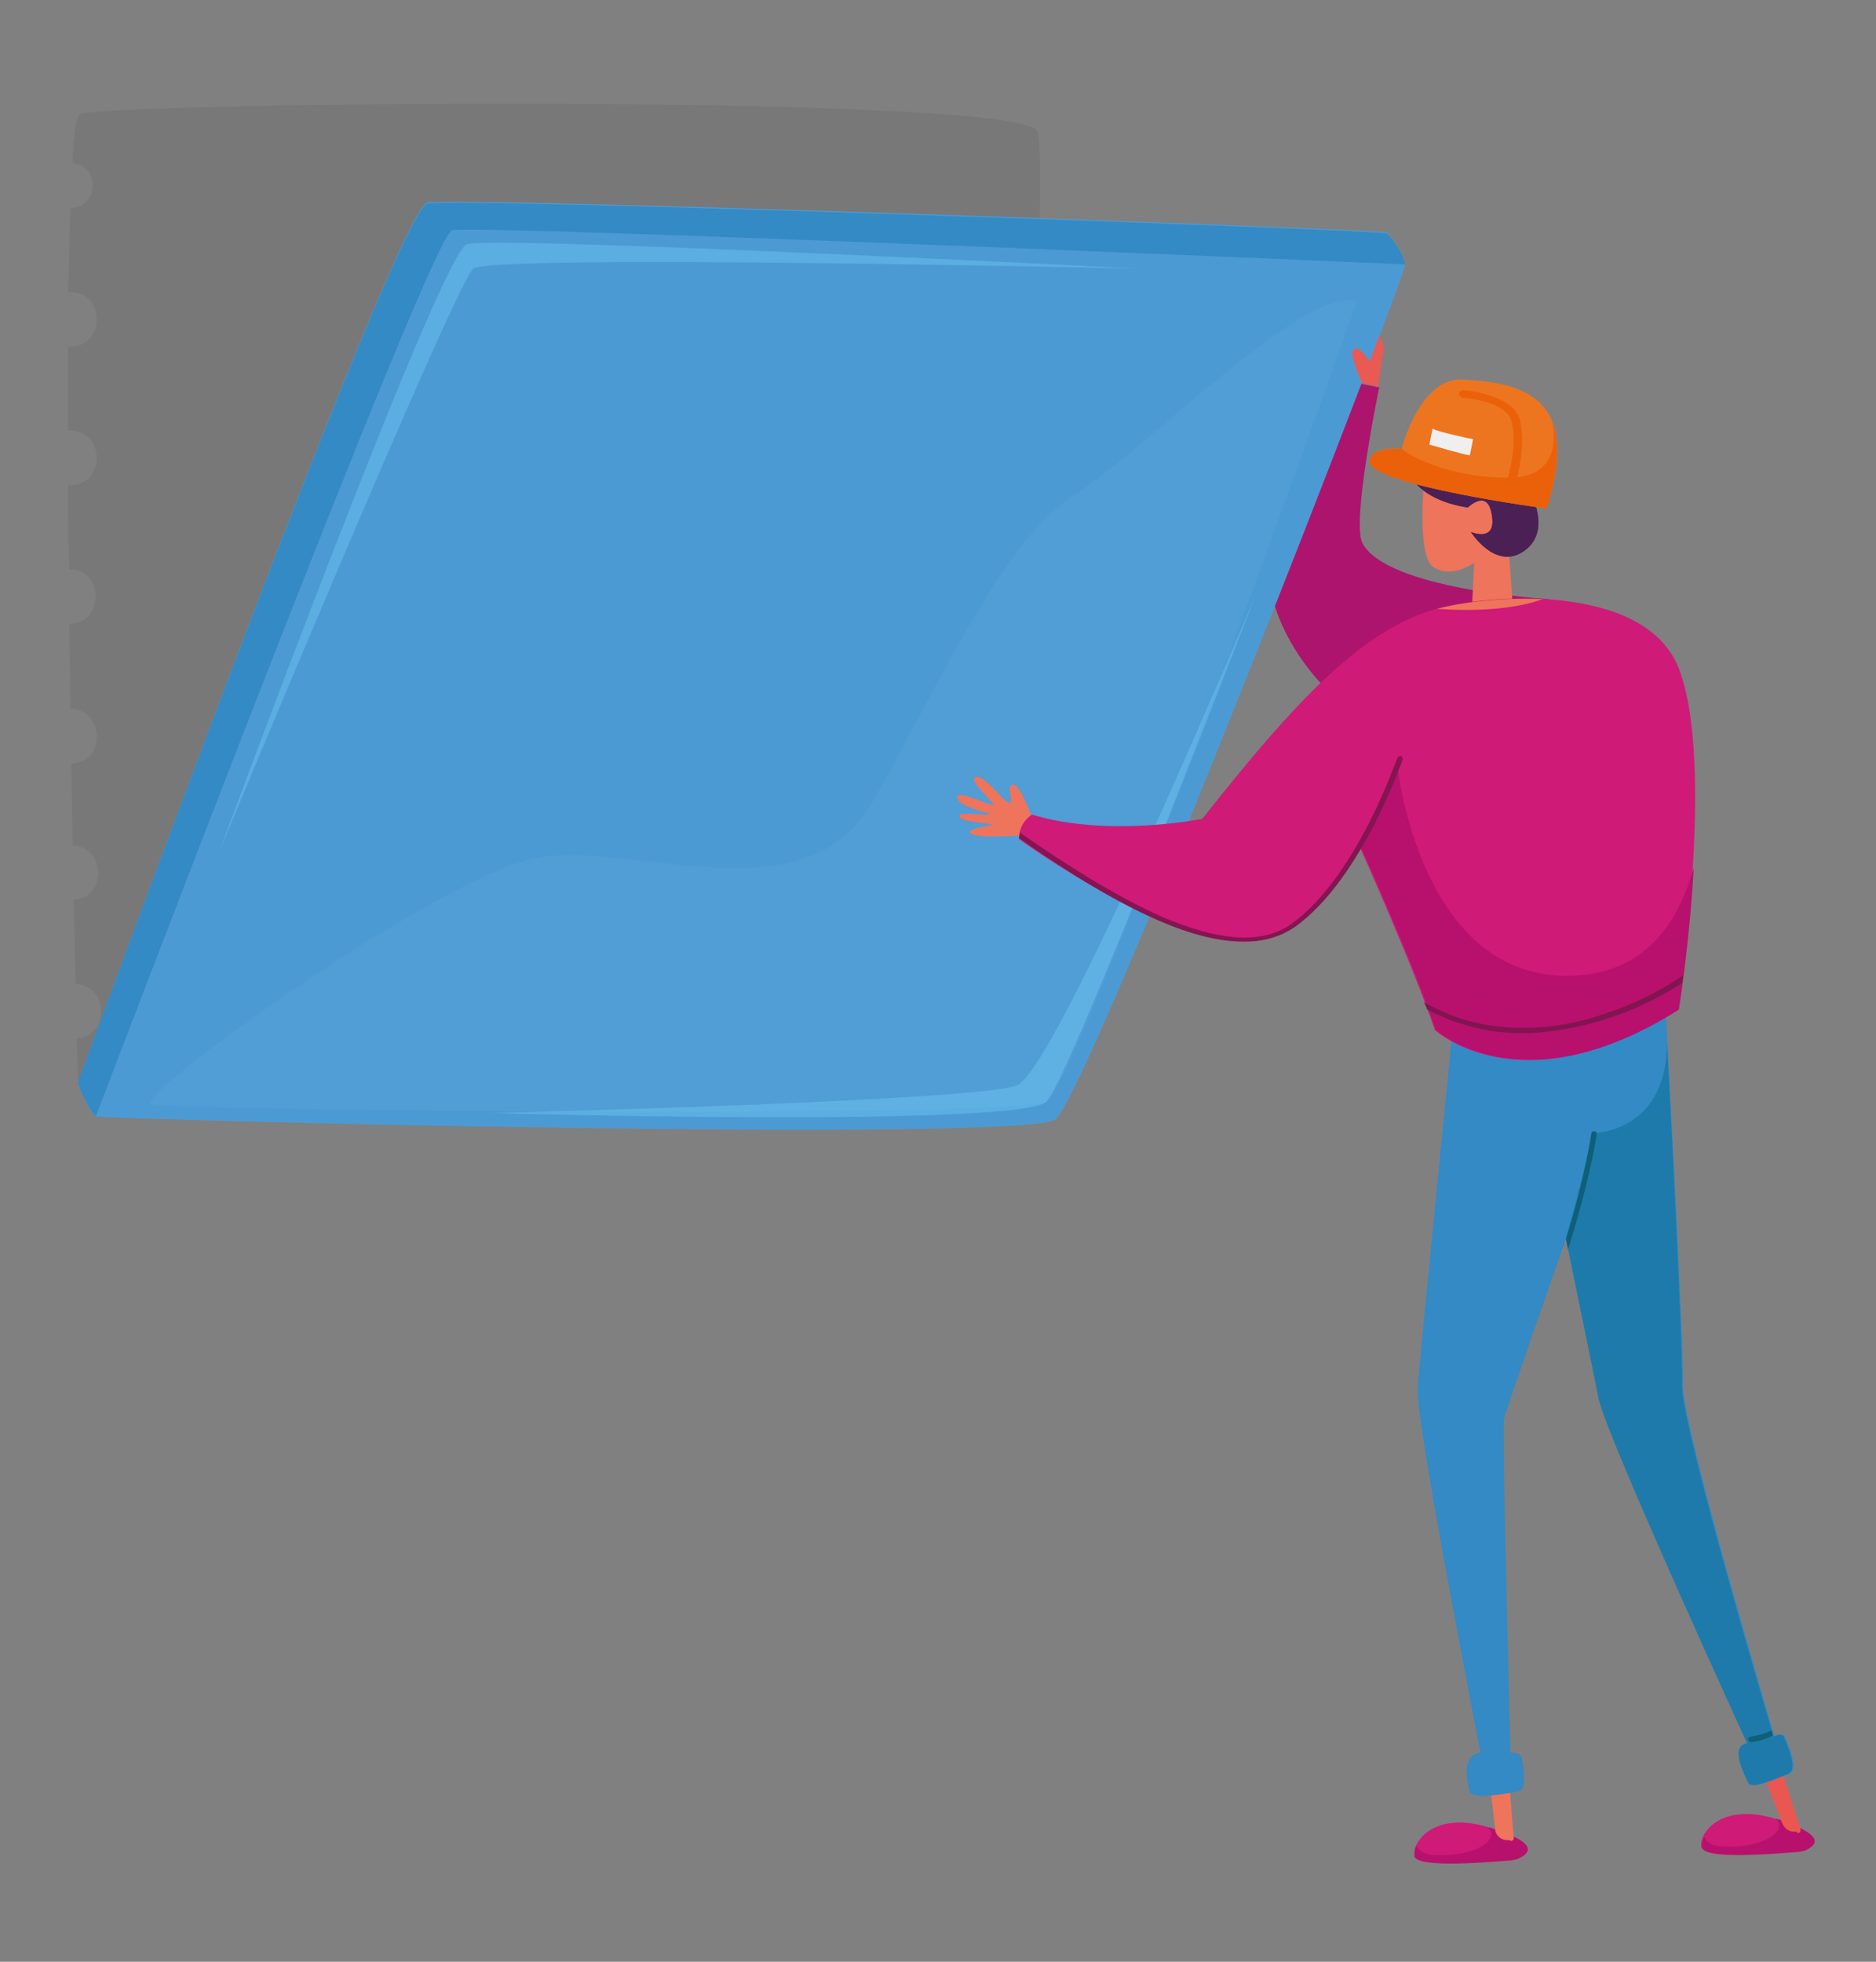 <?xml version="1.0" encoding="utf-8"?>
<!-- Generator: Adobe Illustrator 26.5.0, SVG Export Plug-In . SVG Version: 6.00 Build 0)  -->
<svg version="1.1" id="Warstwa_1" xmlns="http://www.w3.org/2000/svg" xmlns:xlink="http://www.w3.org/1999/xlink" x="0px" y="0px"
	 viewBox="0 0 176 184" style="enable-background:new 0 0 176 184;" xml:space="preserve">
<rect x="0" y="0" width="176" height="184" fill="#808080" stroke="none"/>
<style type="text/css">
	.st0{fill:#AD146E;}
	.st1{opacity:7.000000e-02;fill:#1C1C1C;enable-background:new    ;}
	.st2{fill:#4C9AD4;}
	.st3{fill:#338AC4;}
	.st4{fill:#5AAEE2;}
	.st5{opacity:3.000000e-02;fill:#FFFFFF;enable-background:new    ;}
	.st6{fill:#CF1A77;}
	.st7{fill:#B8106D;}
	.st8{fill:#EA5751;}
	.st9{fill:#EE745C;}
	.st10{fill:#1E7AAA;}
	.st11{fill:#0F5F79;}
	.st12{fill:#841552;}
	.st13{fill:#5C2961;}
	.st14{fill:#4B2055;}
	.st15{fill:#811551;}
	.st16{fill:#EE751F;}
	.st17{fill:#EA610A;}
	.st18{fill:#EFEFEF;}
	.st19{fill:#E95A54;}
</style>
<g>
	<g id="boy_with_shirt_2_">
		<g>
			<g>
				<path class="st0" d="M127.1,35.9l0.6,0.1l1.5,0.3h0.2c0,0-2.6,12.5-1.6,14.6c2.2,4.4,17.5,5.3,17.5,5.3s-3.7,11.2-13,11.9
					c-7.4,0.6-13.6-10.2-13-13.8C120.8,46.4,127.1,35.9,127.1,35.9z"/>
			</g>
		</g>
		<g>
			<path class="st1" d="M97.3,12.3C95.7,8.7,9.8,9.6,7.5,10.7c-0.3,0.1-0.6,1.8-0.7,4.6c2.6,0.2,2.5,4.2-0.2,4.2l0,0
				c-0.1,2.3-0.1,5-0.2,7.9c0.1,0,0.1,0,0.2,0c3.3,0,3.3,5.1,0,5.1c-0.1,0-0.1,0-0.2,0c0,2.5,0,5.2,0,7.9c0.1,0,0.2,0,0.2,0
				c3.3,0,3.3,5.1,0,5.1c-0.1,0-0.1,0-0.2,0c0,2.6,0,5.2,0.1,7.9l0,0c3.3,0,3.3,5.1,0,5.1c0,2.7,0.1,5.4,0.1,8l0,0
				c3.3,0,3.3,5.1,0.1,5.1c0,2.7,0.1,5.3,0.1,7.7c3.2,0.1,3.2,5,0.1,5.1C7,87.3,7,90,7.1,92.3c3.1,0.1,3.2,4.9,0.1,5.1
				c0.1,2.5,0.1,3.9,0.1,3.9l85.9-0.5C93.1,101.1,98.9,15.9,97.3,12.3z"/>
			<path class="st2" d="M7.3,101.6c0,0,1.1,2.8,1.7,3.1c0.6,0.3,86.9,2.5,90,0.3c3.1-2.3,32.8-78.9,32.8-80.1c0-1.1-1.4-2.8-1.7-3.1
				c-0.3-0.3-87.1-3.4-90-2.8C37.2,19.6,7.3,101.6,7.3,101.6z"/>
			<path class="st3" d="M42.4,21.6c1.7-0.5,71.3,2.4,89.4,3.2c-0.1-1.1-1.4-2.7-1.7-2.9c-0.3-0.3-87.1-3.4-90-2.8
				c-2.9,0.6-32.8,82.5-32.8,82.5s1,2.5,1.6,3l0.1,0.1C9,104.7,40.4,22.1,42.4,21.6z"/>
			<path class="st4" d="M20.6,79.8c0,0,20.7-56,23.2-56.9c2.5-0.8,63.1,2.3,63.1,2.3s-60.8-1.4-62.5,0
				C42.7,26.6,20.6,79.8,20.6,79.8z"/>
			<path class="st4" d="M46.1,104.4c0,0,49.8,1.4,52.1-1.1c2.3-2.5,19.6-47.5,19.6-47.5s-18.7,44.6-22.4,46
				C91.6,103.3,46.1,104.4,46.1,104.4z"/>
			<path class="st5" d="M127.3,28.3c0,0-26,73.3-29.1,75s-82,0.8-84,0.3c-2-0.6,27.4-21.8,36.5-23.2c9.1-1.4,24.9,5.7,31.1-5.1
				s12.2-24.6,19-28.9S122.5,26.6,127.3,28.3z"/>
		</g>
		<g>
			<g>
				<g>
					<path class="st6" d="M169.2,173.5c-0.2,0.1-0.4,0.1-0.6,0.1c-1.4,0.1-8.8,0.8-9-0.4c-0.2-1.3,2-4.4,7.6-2.4
						C171.7,172.4,170.1,173.2,169.2,173.5z"/>
				</g>
				<g>
					<path class="st7" d="M167.3,170.8c-0.3-0.1-0.5-0.2-0.7-0.2c1.1,1.1-0.9,2.5-4,2.6c-2,0.1-2.5-0.4-2.7-0.9
						c-0.2,0.4-0.2,0.7-0.2,1c0.2,1.2,7.6,0.5,9,0.4c0.2,0,0.4-0.1,0.6-0.1C170.1,173.2,171.7,172.4,167.3,170.8z"/>
				</g>
			</g>
			<g>
				<path class="st8" d="M168.9,171.5l-3.1-9.8c-0.1-0.2-0.3-0.3-0.5-0.3l-1.2,0.3c-0.2,0.1-0.4,0.3-0.3,0.5l3.4,8.8
					c0.2,0.5,0.6,0.8,1.1,0.8h0.2C168.8,172.1,169,171.8,168.9,171.5z"/>
			</g>
		</g>
		<g>
			<g>
				<g>
					<path class="st6" d="M142.3,174.3c-0.2,0.1-0.4,0.1-0.6,0.1c-1.4,0.1-8.8,0.8-9-0.4c-0.2-1.3,2-4.4,7.6-2.4
						C144.8,173.1,143.2,174,142.3,174.3z"/>
				</g>
				<g>
					<path class="st7" d="M140.3,171.6c-0.3-0.1-0.5-0.2-0.7-0.2c1.1,1.1-0.9,2.5-4,2.6c-2,0.1-2.5-0.4-2.7-0.9
						c-0.2,0.4-0.2,0.7-0.2,1c0.2,1.2,7.6,0.5,9,0.4c0.2,0,0.4-0.1,0.6-0.1C143.2,174,144.8,173.1,140.3,171.6z"/>
				</g>
			</g>
			<g>
				<path class="st9" d="M142,172.2l-0.9-11.2c-0.1-0.2-0.3-0.3-0.5-0.3l-1.2,0.3c-0.2,0.1-0.4,0.3-0.3,0.5l1.2,10.3
					c0.2,0.5,0.6,0.8,1.1,0.8h0.2C141.9,172.8,142.1,172.5,142,172.2z"/>
			</g>
		</g>
		<g>
			<path class="st9" d="M96.9,76.9c0,0-1.2-3.5-1.9-3.3c-0.7,0.2,0.2,1.7-0.3,1.7s-2.4-2.8-3.2-2.4c-0.7,0.3,1.9,2.5,1.7,2.6
				c-0.2,0.1-2.9-1.2-3.3-0.9c-0.4,0.3,0.3,1,2.2,1.5c0,0,0.8,0.2,0.7,0.3c-0.1,0.1-2.8-0.3-2.8,0.1s0.7,0.5,2.8,0.8
				c0,0,0.4,0,0.2,0.1c-0.2,0.1-2.5,0.3-1.9,0.8c0.7,0.5,5.7,0.1,5.7,0.1L96.9,76.9z"/>
		</g>
		<g>
			<path class="st3" d="M156.3,95.2c0,0,1.7,30.8,1.6,34.7c-0.1,3.8,8.6,33,8.6,33s0.8-0.5,1,0.1s1.4,3,0.3,3.4s-3.4,1.5-3.7,0.8
				c-0.3-0.7-1.8-3.4-0.1-3.7c0,0-12.8-27.9-13.9-32.2c-1-4.3-3.2-15.1-3.2-15.1s-5.6,16-5.8,16.9c-0.2,0.8,0.6,31.3,0.6,31.3
				s1-0.1,1.1,0.6c0.1,0.7,0.5,2.8-0.3,3s-4.3,0.8-4.6,0.1c-0.2-0.7-0.9-3.5,1-3.7c0,0-6.1-31.1-5.9-34.1c0.2-3,3.3-33.9,3.3-33.9
				L156.3,95.2z"/>
		</g>
		<g>
			<path class="st10" d="M146.9,116.1c0,0,1.8-6,2.4-9.8c0,0,7,0.1,7.1-8.4c0.4,7.6,1.5,28.8,1.4,32c-0.1,3.8,8.6,33,8.6,33
				s0.8-0.5,1,0.1s1.4,3,0.3,3.4s-3.4,1.5-3.7,0.8c-0.3-0.7-1.8-3.4-0.1-3.7c0,0-12.8-27.9-13.9-32.2
				C149.1,126.8,146.9,116.1,146.9,116.1z"/>
		</g>
		<g>
			<path class="st11" d="M149.3,106.3c0-0.1,0.1-0.2,0.3-0.2c0.1,0,0.2,0.1,0.2,0.3c0,0-0.6,4.2-2.7,10.8c-0.1-0.7-0.2-1-0.2-1
				s0,0,0,0.1C148.8,110.1,149.3,106.3,149.3,106.3z"/>
		</g>
		<g>
			<path class="st11" d="M164.3,163.4L164.3,163.4c-0.1,0-0.3-0.1-0.3-0.2c0-0.1,0.1-0.3,0.2-0.3c0,0,1-0.1,2-0.6
				c0.1,0.3,0.1,0.5,0.1,0.5C165.3,163.3,164.4,163.4,164.3,163.4z"/>
		</g>
		<g>
			<path class="st9" d="M141.2,46.6l0.7,9.9l-3.8,0.4l0.2-4.1c0,0-2.1,1.5-3.8,0.4c-1.6-0.9-0.9-8.1-0.9-8.1L141.2,46.6z"/>
		</g>
		<g>
			<path class="st6" d="M95.6,78.7c0,0,15,10.9,22.6,9.5c5-0.9,9.4-8.7,9.4-8.7s5.1,11.4,7,17.1c0,0,8.1,7.5,22.8-1.9
				c0,0,3.6-23,0.1-32c-3.2-8.2-18.3-6.9-22.7-5.6c-7,1.9-13.4,8.8-22,19.7c0,0-8.8,1.8-16-0.4C96.9,76.4,95.6,77,95.6,78.7z"/>
		</g>
		<g>
			<path class="st7" d="M131.1,71.9c0,0,2.2,20.5,16.8,19.6c6.6-0.4,9.6-5.1,11-10.1c-0.4,7.2-1.4,13.3-1.4,13.3
				c-14.7,9.3-22.8,1.9-22.8,1.9c-1.8-5.5-6.7-16.5-7-17C128.7,77.6,130,75.1,131.1,71.9z"/>
		</g>
		<g>
			<g>
				<path class="st12" d="M95.7,78.1L95.7,78.1c3.7,2.6,8.5,5.7,13.1,7.8c5.5,2.4,9.6,2.7,12.3,0.8c6.2-4.4,9.9-15.5,10-15.6
					c0-0.1,0.2-0.2,0.3-0.2c0.1,0,0.2,0.2,0.2,0.3c0,0-1,2.9-2.7,6.2c-1.6,3.1-4.2,7.3-7.5,9.6c-1.2,0.8-2.7,1.3-4.4,1.3
					c-2.4,0.1-5.2-0.6-8.4-2c-4.6-2-9.3-5.1-13-7.7C95.6,78.6,95.7,78.1,95.7,78.1z"/>
			</g>
		</g>
		<g>
			<path class="st13" d="M138,49.9c0,0,2.2,3.5,4.8,1.9c2.6-1.6,1.1-4.8,1.1-4.8s1.2,0.6,1.2,0s-1.1-0.5-1.1-0.5s2.1-1,1.5-2.1
				s-1.9,0.3-1.9,0.3s-1.2-4.1-7-5.1s-7.3,6.7,1.1,8c0,0,1.8-1.7,2.2,0.4C140.6,51.1,138,49.9,138,49.9z"/>
		</g>
		<g>
			<path class="st14" d="M144,46.5c0,0,1.1-0.1,1.1,0.5s-1.2,0-1.2,0s1.5,3.2-1.1,4.8s-4.8-1.9-4.8-1.9s2.6,1.1,1.9-1.9
				c-0.5-2.1-2.2-0.4-2.2-0.4c-4.5-0.7-6.1-3.1-5.9-5.2c0.5,3.1,7.4,4.6,9.7,3.6c1.7-0.7,1.4-2.2,1-3.3c0.9,1,1.1,1.9,1.1,1.9
				s1.3-1.4,1.9-0.3C146.1,45.5,144,46.5,144,46.5z"/>
		</g>
		<g>
			<path class="st9" d="M134.7,57.1h0.1c1.9-0.5,5.7-1.1,9.9-0.9C143.4,56.7,140.2,57.5,134.7,57.1z"/>
		</g>
		<g>
			<path class="st15" d="M150.2,95.2c3.9-1.2,6.8-3.1,7.7-3.7c0,0.2-0.1,0.5-0.1,0.7c-1.2,0.8-3.9,2.4-7.5,3.5
				c-2.3,0.7-4.6,1.1-6.8,1.2c-0.5,0-0.9,0-1.4,0c-2.9-0.1-5.7-0.9-8.2-2.2c-0.1-0.2-0.2-0.5-0.3-0.7c2.6,1.5,5.5,2.3,8.5,2.4
				C144.8,96.5,147.5,96.1,150.2,95.2z"/>
		</g>
		<g>
			<g>
				<path class="st16" d="M145.1,47.7c0,0-16.5-2.2-16.6-4.4c0-1.5,3-1.2,3-1.2s1.7-6.8,5.8-6.5C142.2,35.9,148.6,36.8,145.1,47.7z"
					/>
			</g>
			<g>
				<path class="st17" d="M131.5,42.1c1.2,1,5.3,2.8,10.2,2.7c4.6-0.1,4.2-3.9,3.9-5.3c0.7,1.8,0.7,4.4-0.5,8.2
					c0,0-16.5-2.2-16.6-4.4C128.5,41.9,131.2,42.1,131.5,42.1z"/>
			</g>
			<g>
				<g>
					<path class="st17" d="M141.7,46.3c0.2,0,0.3-0.1,0.3-0.3c0.8-2.6,1-4.8,0.6-6.6c-0.6-2.4-5.1-2.8-5.3-2.8
						c-0.2,0-0.4,0.1-0.4,0.3s0.1,0.4,0.3,0.4c1.2,0.1,4.2,0.6,4.6,2.2c0.4,1.6,0.2,3.7-0.6,6.2c-0.1,0.2,0.1,0.4,0.2,0.5
						C141.7,46.3,141.7,46.3,141.7,46.3z"/>
				</g>
			</g>
			<g>
				<path class="st18" d="M138.2,41.2c0,0-3.4-0.7-3.8-1l-0.3,1.5c0,0,3.4,1,3.8,1L138.2,41.2z"/>
			</g>
		</g>
		<g>
			<path class="st19" d="M127.8,35.9L127.8,35.9l1.5,0.4c0.1-0.9,0.4-2.8,0.5-3.4c0.1-0.7-0.4-1.4-0.4-1.4l-0.9,2.4
				c0,0-1.1-1.8-1.6-1C126.7,33.4,127.6,35.6,127.8,35.9z"/>
		</g>
	</g>
</g>
</svg>
